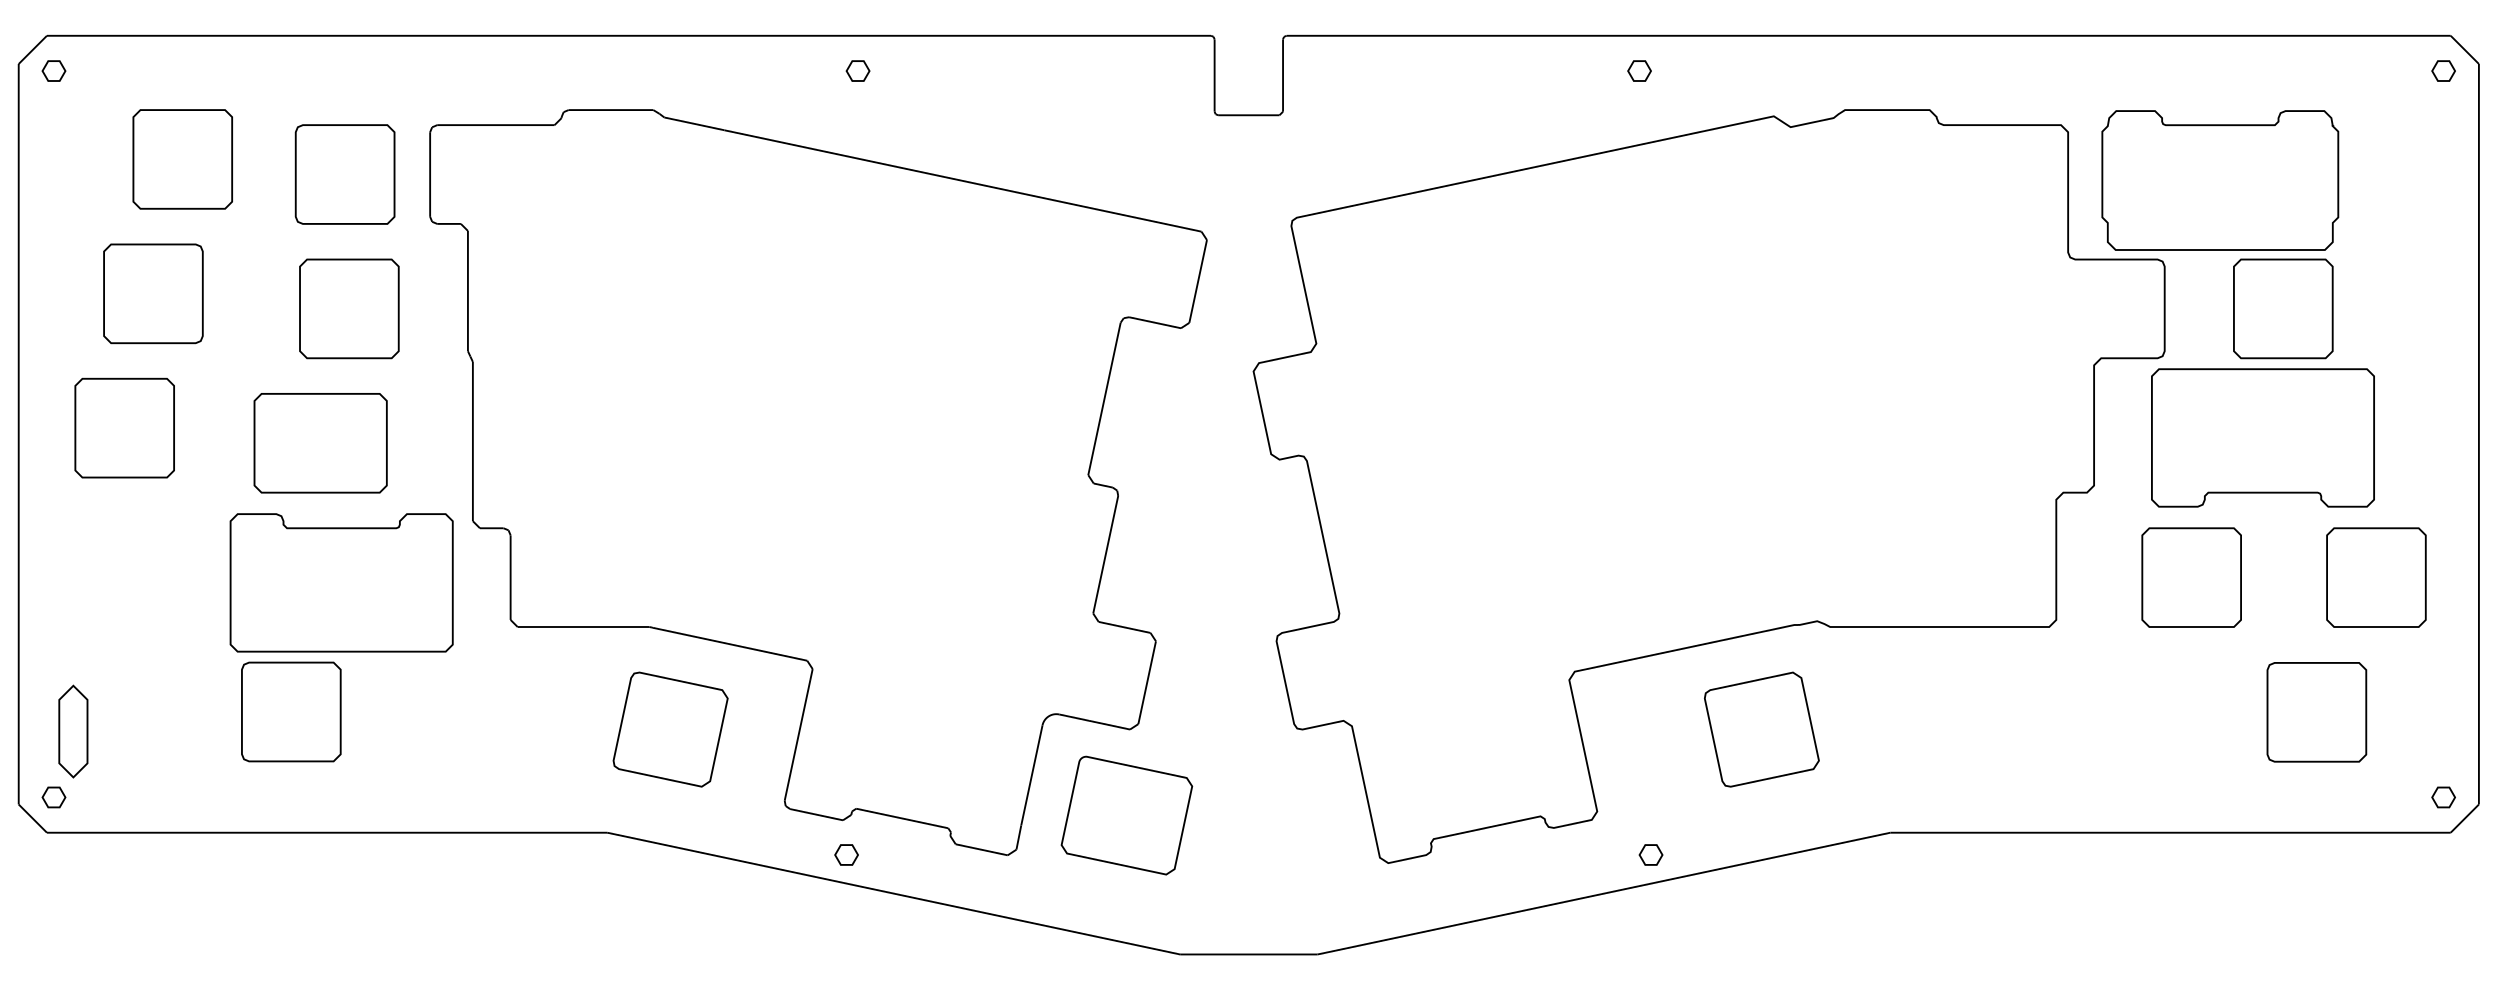 <?xml version="1.0" encoding="UTF-8" standalone="no"?>
<!-- Created with Inkscape (http://www.inkscape.org/) -->

<svg
   xmlns:dc="http://purl.org/dc/elements/1.1/"
   xmlns:cc="http://creativecommons.org/ns#"
   xmlns:rdf="http://www.w3.org/1999/02/22-rdf-syntax-ns#"
   xmlns:svg="http://www.w3.org/2000/svg"
   xmlns="http://www.w3.org/2000/svg"
   xmlns:sodipodi="http://sodipodi.sourceforge.net/DTD/sodipodi-0.dtd"
   xmlns:inkscape="http://www.inkscape.org/namespaces/inkscape"
   width="355mm"
   height="140mm"
   viewBox="0 0 355 140"
   version="1.1"
   id="svg8"
   inkscape:version="0.92.4 (5da689c313, 2019-01-14)"
   sodipodi:docname="L4.svg">
  <defs
     id="defs2">
    <marker
       style="overflow:visible"
       refY="0.0"
       refX="0.0"
       orient="auto"
       id="DistanceX">
      <path
         id="path12"
         style="stroke:#000000; stroke-width:0.5"
         d="M 3,-3 L -3,3 M 0,-5 L  0,5" />
    </marker>
    <pattern
       y="0"
       x="0"
       width="8"
       patternUnits="userSpaceOnUse"
       id="Hatch"
       height="8">
      <path
         id="path15"
         stroke-width="0.25"
         stroke="#000000"
         linecap="square"
         d="M8 4 l-4,4" />
      <path
         id="path17"
         stroke-width="0.25"
         stroke="#000000"
         linecap="square"
         d="M6 2 l-4,4" />
      <path
         id="path19"
         stroke-width="0.25"
         stroke="#000000"
         linecap="square"
         d="M4 0 l-4,4" />
    </pattern>
    <symbol
       id="*MODEL_SPACE" />
    <symbol
       id="*PAPER_SPACE" />
    <marker
       style="overflow:visible"
       refY="0.0"
       refX="0.0"
       orient="auto"
       id="DistanceX-2">
      <path
         id="path142"
         style="stroke:#000000; stroke-width:0.5"
         d="M 3,-3 L -3,3 M 0,-5 L  0,5" />
    </marker>
    <pattern
       y="0"
       x="0"
       width="8"
       patternUnits="userSpaceOnUse"
       id="Hatch-6"
       height="8">
      <path
         id="path145"
         stroke-width="0.25"
         stroke="#000000"
         linecap="square"
         d="M8 4 l-4,4" />
      <path
         id="path147"
         stroke-width="0.25"
         stroke="#000000"
         linecap="square"
         d="M6 2 l-4,4" />
      <path
         id="path149"
         stroke-width="0.25"
         stroke="#000000"
         linecap="square"
         d="M4 0 l-4,4" />
    </pattern>
    <symbol
       id="*MODEL_SPACE-8" />
    <symbol
       id="*PAPER_SPACE-0" />
  </defs>
  <sodipodi:namedview
     id="base"
     pagecolor="#ffffff"
     bordercolor="#666666"
     borderopacity="1.0"
     inkscape:pageopacity="0.0"
     inkscape:pageshadow="2"
     inkscape:zoom="0.7"
     inkscape:cx="731.37683"
     inkscape:cy="350.67162"
     inkscape:document-units="mm"
     inkscape:current-layer="layer1"
     showgrid="false"
     inkscape:window-width="2560"
     inkscape:window-height="1377"
     inkscape:window-x="-8"
     inkscape:window-y="-8"
     inkscape:window-maximized="1" />
  <g
     inkscape:label="Layer 1"
     inkscape:groupmode="layer"
     id="layer1"
     transform="translate(0,-157)">
    <g
       id="g392"
       inkscape:label="0"
       transform="matrix(0,0.265,-0.265,0,282.5,29.272)">
      <path
         id="path156"
         style="fill:none;stroke:#000000"
         d="m 913.081,1056.001 15.118,-15.118"
         inkscape:connector-curvature="0" />
      <path
         id="path158"
         style="fill:none;stroke:#000000"
         d="M 928.199,1040.883 V 740.662"
         inkscape:connector-curvature="0" />
      <path
         id="path160"
         style="fill:none;stroke:#000000"
         d="M 928.199,740.662 993.459,433.642"
         inkscape:connector-curvature="0" />
      <path
         id="path162"
         style="fill:none;stroke:#000000"
         d="M 993.459,433.642 V 360.06"
         inkscape:connector-curvature="0" />
      <path
         id="path164"
         style="fill:none;stroke:#000000"
         d="M 993.459,360.06 928.199,53.04"
         inkscape:connector-curvature="0" />
      <path
         id="path166"
         style="fill:none;stroke:#000000"
         d="M 928.199,53.04 V -247.18"
         inkscape:connector-curvature="0" />
      <path
         id="path168"
         style="fill:none;stroke:#000000"
         d="m 928.199,-247.18 -15.118,-15.118"
         inkscape:connector-curvature="0" />
      <path
         id="path170"
         style="fill:none;stroke:#000000"
         d="M 913.081,-262.298 H 516.293"
         inkscape:connector-curvature="0" />
      <path
         id="path172"
         style="fill:none;stroke:#000000"
         d="m 516.293,-262.298 -15.118,15.118"
         inkscape:connector-curvature="0" />
      <path
         id="path174"
         style="fill:none;stroke:#000000"
         d="m 501.175,-247.18 v 623.811"
         inkscape:connector-curvature="0" />
      <path
         id="path176"
         style="fill:none;stroke:#000000"
         d="m 501.175,376.631 0.553,1.336"
         inkscape:connector-curvature="0" />
      <path
         id="path178"
         style="fill:none;stroke:#000000"
         d="m 501.729,377.967 1.336,0.554"
         inkscape:connector-curvature="0" />
      <path
         id="path180"
         style="fill:none;stroke:#000000"
         d="m 503.065,378.52 h 38.8"
         inkscape:connector-curvature="0" />
      <path
         id="path182"
         style="fill:none;stroke:#000000"
         d="m 541.865,378.52 1.89,1.89"
         inkscape:connector-curvature="0" />
      <path
         id="path184"
         style="fill:none;stroke:#000000"
         d="m 543.755,380.41 v 32.882"
         inkscape:connector-curvature="0" />
      <path
         id="path186"
         style="fill:none;stroke:#000000"
         d="m 543.755,413.292 -0.553,1.336"
         inkscape:connector-curvature="0" />
      <path
         id="path188"
         style="fill:none;stroke:#000000"
         d="m 543.201,414.628 -1.336,0.554"
         inkscape:connector-curvature="0" />
      <path
         id="path190"
         style="fill:none;stroke:#000000"
         d="M 541.865,415.182 H 503.065"
         inkscape:connector-curvature="0" />
      <path
         id="path192"
         style="fill:none;stroke:#000000"
         d="m 503.065,415.182 -1.336,0.554"
         inkscape:connector-curvature="0" />
      <path
         id="path194"
         style="fill:none;stroke:#000000"
         d="m 501.729,415.735 -0.553,1.336"
         inkscape:connector-curvature="0" />
      <path
         id="path196"
         style="fill:none;stroke:#000000"
         d="M 501.175,417.072 V 1040.883"
         inkscape:connector-curvature="0" />
      <path
         id="path198"
         style="fill:none;stroke:#000000"
         d="m 501.175,1040.883 15.118,15.118"
         inkscape:connector-curvature="0" />
      <path
         id="path200"
         style="fill:none;stroke:#000000"
         d="m 516.293,1056.001 h 396.788"
         inkscape:connector-curvature="0" />
      <path
         id="path202"
         style="fill:none;stroke:#000000"
         d="m 664.78,958.462 -2.673,-1.107 h -45.354 l -2.673,1.107 -1.107,2.673 v 45.354 l 3.78,3.78 h 45.354 l 3.78,-3.78 v -45.354 z"
         inkscape:connector-curvature="0" />
      <path
         id="path204"
         style="fill:none;stroke:#000000"
         d="m 900.65,685.495 -44.363,-9.43 -4.483,2.911 -9.43,44.363 0.527,2.844 2.384,1.638 44.363,9.43 2.844,-0.527 1.638,-2.384 9.43,-44.363 z"
         inkscape:connector-curvature="0" />
      <path
         id="path206"
         style="fill:none;stroke:#000000"
         d="m 768.841,-233.834 -3.78,3.78 v 45.354 l 3.78,3.78 h 45.354 l 3.78,-3.78 v -45.354 l -3.78,-3.78 z"
         inkscape:connector-curvature="0" />
      <path
         id="path208"
         style="fill:none;stroke:#000000"
         d="m 688.753,1025.651 h 45.354 l 3.78,-3.78 v -45.354 l -3.78,-3.78 h -45.354 l -3.78,3.78 v 45.354 z"
         inkscape:connector-curvature="0" />
      <path
         id="path210"
         style="fill:none;stroke:#000000"
         d="m 765.062,-85.7 3.78,3.78 h 45.354 l 3.78,-3.78 v -45.354 l -3.78,-3.78 h -45.354 l -3.78,3.78 z"
         inkscape:connector-curvature="0" />
      <path
         id="path212"
         style="fill:none;stroke:#000000"
         d="m 673.975,-134.815 v -45.354 l -3.78,-3.78 h -45.354 l -3.78,3.78 v 45.354 l 3.78,3.78 h 45.354 z"
         inkscape:connector-curvature="0" />
      <path
         id="path214"
         style="fill:none;stroke:#000000"
         d="m 842.374,105.247 9.43,44.363 1.638,2.384 2.844,0.527 44.363,-9.43 2.384,-1.638 0.527,-2.844 -9.43,-44.363 -4.483,-2.911 -44.363,9.43 z"
         inkscape:connector-curvature="0" />
      <path
         id="path216"
         style="fill:none;stroke:#000000"
         d="m 889.975,932.599 v -45.354 l -3.78,-3.78 h -45.354 l -3.78,3.78 v 45.354 l 1.107,2.673 2.673,1.107 h 45.354 l 2.673,-1.107 z"
         inkscape:connector-curvature="0" />
      <path
         id="path218"
         style="fill:none;stroke:#000000"
         d="m 544.753,28.235 -3.78,3.779 V 77.369 l 2.173,3.421 2.09,2.635 4.91,23.099 -2.911,4.483 h -0.004 l -2.911,4.483 54.339,255.643 1.638,2.384 2.844,0.527 63.015,-13.394 4.483,2.911 5.915,27.83 4.483,2.911 44.363,-9.43 2.911,-4.483 -2.17,-10.211 0.527,-2.844 2.384,-1.638 81.709,-17.368 2.844,0.527 1.638,2.384 5.916,27.83 1.638,2.384 2.844,0.527 44.363,-9.43 2.384,-1.638 0.527,-2.844 -4.679,-22.011 2.911,-4.483 70.453,-14.975 2.911,-4.483 -4.322,-20.333 -1.638,-2.384 -2.844,-0.527 -1.848,0.393 -2.241,-1.456 -12.18,-57.303 1.456,-2.241 1.848,-0.393 2.384,-1.638 0.527,-2.844 -4.322,-20.333 -4.483,-2.911 -70.453,14.975 -4.483,-2.911 -25.005,-117.64 -0.021,-1.463 -0.021,-1.462 -1.995,-9.388 1.511,-3.869 1.594,-3.083 v -117.354 l -3.78,-3.78 h -64.441 l -3.78,-3.78 v -12.699 l -3.78,-3.779 -64.441,9.98e-4 -3.78,-3.78 v -30.274 l -1.107,-2.673 -2.673,-1.107 h -45.354 l -2.673,1.107 -1.107,2.673 v 44.183 l -1.107,2.673 -2.673,1.107 h -64.441 l -3.78,3.78 v 62.854 l -1.107,2.673 -2.673,1.107 z"
         inkscape:connector-curvature="0" />
      <path
         id="path220"
         style="fill:none;stroke:#000000"
         d="m 696.841,858.737 -3.78,3.78 4.8e-4,63.355 3.78,3.78 h 45.354 l 3.78,-3.78 v -63.354 l -3.78,-3.78 h -1.6e-4 l -3.2e-4,-3.1e-4 z"
         inkscape:connector-curvature="0" />
      <path
         id="path222"
         style="fill:none;stroke:#000000"
         d="m 549.388,-183.969 -4.105,0.719 -3.78,3.78 v 20.787 l 1.107,2.673 2.673,1.107 h 1.89 l 1.89,1.89 v 58.583 l -0.553,1.336 -1.336,0.554 h -1.89 l -3.78,3.78 v 20.787 l 3.78,3.78 4.112,0.72 a 3.78,3.78 0 0 0 0.017,0.036 l 0.188,-2.4e-5 2.929,2.929 h 45.981 l 2.929,-2.929 10.3,6.11e-4 4.222,-4.222 V -179.783 l -4.222,-4.222 -10.3,-3.2e-4 -2.929,-2.929 h -45.981 l -2.929,2.929 -0.194,1e-5 a 3.78,3.78 0 0 0 -0.017,0.037 z"
         inkscape:connector-curvature="0" />
      <path
         id="path224"
         style="fill:none;stroke:#000000"
         d="m 891.034,1034.268 7.55,-7.559 -7.55,-7.559 h -34.016 l -7.55,7.559 7.55,7.559 z"
         inkscape:connector-curvature="0" />
      <path
         id="path226"
         style="fill:none;stroke:#000000"
         d="m 520.073,181.324 -5.319,3.071 v 6.142 l 5.319,3.071 5.319,-3.071 v -6.142 z"
         inkscape:connector-curvature="0" />
      <path
         id="path228"
         style="fill:none;stroke:#000000"
         d="m 525.392,603.166 -5.319,-3.071 -5.319,3.071 v 6.142 l 5.319,3.071 5.319,-3.071 z"
         inkscape:connector-curvature="0" />
      <path
         id="path230"
         style="fill:none;stroke:#000000"
         d="m 520.073,-249.543 -5.319,3.071 v 6.142 l 5.319,3.071 5.319,-3.071 v -6.142 z"
         inkscape:connector-curvature="0" />
      <path
         id="path232"
         style="fill:none;stroke:#000000"
         d="m 831.204,938.684 v -111.496 l -3.78,-3.78 h -66.142 l -3.78,3.78 v 20.787 l 3.78,3.78 h 1.89 l 1.336,0.554 0.553,1.336 v 58.583 l -1.89,1.89 h -1.89 l -2.673,1.107 -1.107,2.673 v 20.787 l 3.78,3.78 h 66.142 z"
         inkscape:connector-curvature="0" />
      <path
         id="path234"
         style="fill:none;stroke:#000000"
         d="m 753.534,-181.568 v -20.787 l -3.78,-3.78 h -66.142 l -3.78,3.78 v 111.496 l 3.78,3.779 h 66.142 l 3.78,-3.779 v -20.787 l -1.107,-2.673 -2.673,-1.107 h -1.89 l -1.89,-1.89 v -58.583 l 0.553,-1.336 1.336,-0.554 h 1.89 z"
         inkscape:connector-curvature="0" />
      <path
         id="path236"
         style="fill:none;stroke:#000000"
         d="m 525.392,1034.032 -5.319,-3.071 -5.319,3.071 v 6.142 l 5.319,3.071 5.319,-3.071 z"
         inkscape:connector-curvature="0" />
      <path
         id="path238"
         style="fill:none;stroke:#000000"
         d="m 621.062,856.139 v 45.354 l 3.78,3.78 h 45.354 l 3.78,-3.78 v -45.354 l -3.78,-3.78 h -45.354 z"
         inkscape:connector-curvature="0" />
      <path
         id="path240"
         style="fill:none;stroke:#000000"
         d="m 544.753,994.546 h 45.354 l 3.78,-3.78 v -45.354 l -3.78,-3.78 h -45.354 l -3.78,3.78 v 45.354 z"
         inkscape:connector-curvature="0" />
      <path
         id="path242"
         style="fill:none;stroke:#000000"
         d="m 550.169,906.434 2.673,1.107 h 45.354 l 2.673,-1.107 1.107,-2.673 v -45.354 l -3.78,-3.78 h -45.354 l -3.78,3.78 v 45.354 z"
         inkscape:connector-curvature="0" />
      <path
         id="path244"
         style="fill:none;stroke:#000000"
         d="m 890.157,-152.789 v -45.354 l -3.78,-3.78 h -45.354 l -3.78,3.78 v 45.354 l 1.107,2.673 2.673,1.107 h 45.354 l 2.673,-1.107 z"
         inkscape:connector-curvature="0" />
      <path
         id="path246"
         style="fill:none;stroke:#000000"
         d="m 914.621,1040.174 v -6.142 l -5.319,-3.071 -5.319,3.071 v 6.142 l 5.319,3.071 z"
         inkscape:connector-curvature="0" />
      <path
         id="path248"
         style="fill:none;stroke:#000000"
         d="m 903.983,-240.33 5.319,3.071 5.319,-3.071 v -6.142 l -5.319,-3.071 -5.319,3.071 z"
         inkscape:connector-curvature="0" />
      <path
         id="path250"
         style="fill:none;stroke:#000000"
         d="m 940.15,606.237 -5.319,3.071 v 6.142 l 5.319,3.071 5.319,-3.071 v -6.142 z"
         inkscape:connector-curvature="0" />
      <path
         id="path252"
         style="fill:none;stroke:#000000"
         d="m 945.469,178.253 -5.319,-3.071 -5.319,3.071 v 6.142 l 5.319,3.071 5.319,-3.071 z"
         inkscape:connector-curvature="0" />
      <path
         id="path254"
         style="fill:none;stroke:#000000"
         d="m 940.322,526.061 -5.919,27.848"
         inkscape:connector-curvature="0" />
      <path
         id="path256"
         style="fill:none;stroke:#000000"
         d="m 934.403,553.909 -4.483,2.911"
         inkscape:connector-curvature="0" />
      <path
         id="path258"
         style="fill:none;stroke:#000000"
         d="m 929.92,556.82 -1.848,-0.393"
         inkscape:connector-curvature="0" />
      <path
         id="path260"
         style="fill:none;stroke:#000000"
         d="m 928.072,556.427 -2.241,1.456"
         inkscape:connector-curvature="0" />
      <path
         id="path262"
         style="fill:none;stroke:#000000"
         d="m 925.831,557.882 -10.485,49.329"
         inkscape:connector-curvature="0" />
      <path
         id="path264"
         style="fill:none;stroke:#000000"
         d="m 915.345,607.212 1.456,2.241"
         inkscape:connector-curvature="0" />
      <path
         id="path266"
         style="fill:none;stroke:#000000"
         d="m 916.801,609.453 1.848,0.393"
         inkscape:connector-curvature="0" />
      <path
         id="path268"
         style="fill:none;stroke:#000000"
         d="m 918.649,609.846 2.911,4.483"
         inkscape:connector-curvature="0" />
      <path
         id="path270"
         style="fill:none;stroke:#000000"
         d="m 921.561,614.329 -6.017,28.306"
         inkscape:connector-curvature="0" />
      <path
         id="path272"
         style="fill:none;stroke:#000000"
         d="m 915.544,642.635 -1.638,2.384"
         inkscape:connector-curvature="0" />
      <path
         id="path274"
         style="fill:none;stroke:#000000"
         d="m 913.905,645.019 -2.844,0.527"
         inkscape:connector-curvature="0" />
      <path
         id="path276"
         style="fill:none;stroke:#000000"
         d="m 911.061,645.546 -64.696,-13.752"
         inkscape:connector-curvature="0" />
      <path
         id="path278"
         style="fill:none;stroke:#000000"
         d="m 846.365,631.795 -5.836,-1.24"
         inkscape:connector-curvature="0" />
      <path
         id="path280"
         style="fill:none;stroke:#000000"
         d="m 840.529,630.554 -4.482,2.909"
         inkscape:connector-curvature="0" />
      <path
         id="path282"
         style="fill:none;stroke:#000000"
         d="m 836.047,633.463 -17.612,82.612"
         inkscape:connector-curvature="0" />
      <path
         id="path284"
         style="fill:none;stroke:#000000"
         d="m 818.434,716.075 -0.188,0.619"
         inkscape:connector-curvature="0" />
      <path
         id="path286"
         style="fill:none;stroke:#000000"
         d="m 818.246,716.694 -0.271,1.405"
         inkscape:connector-curvature="0" />
      <path
         id="path288"
         style="fill:none;stroke:#000000"
         d="m 817.975,718.099 v 70.538"
         inkscape:connector-curvature="0" />
      <path
         id="path290"
         style="fill:none;stroke:#000000"
         d="m 817.975,788.637 -3.78,3.78"
         inkscape:connector-curvature="0" />
      <path
         id="path292"
         style="fill:none;stroke:#000000"
         d="M 814.196,792.416 H 768.841"
         inkscape:connector-curvature="0" />
      <path
         id="path294"
         style="fill:none;stroke:#000000"
         d="m 768.841,792.416 -2.673,1.107"
         inkscape:connector-curvature="0" />
      <path
         id="path296"
         style="fill:none;stroke:#000000"
         d="m 766.169,793.523 -1.107,2.673"
         inkscape:connector-curvature="0" />
      <path
         id="path298"
         style="fill:none;stroke:#000000"
         d="m 765.062,796.196 v 12.661"
         inkscape:connector-curvature="0" />
      <path
         id="path300"
         style="fill:none;stroke:#000000"
         d="m 765.062,808.857 -3.78,3.78"
         inkscape:connector-curvature="0" />
      <path
         id="path302"
         style="fill:none;stroke:#000000"
         d="M 761.282,812.637 H 675.94"
         inkscape:connector-curvature="0" />
      <path
         id="path304"
         style="fill:none;stroke:#000000"
         d="m 675.94,812.637 -2.872,1.323"
         inkscape:connector-curvature="0" />
      <path
         id="path306"
         style="fill:none;stroke:#000000"
         d="m 673.068,813.96 -2.872,1.323"
         inkscape:connector-curvature="0" />
      <path
         id="path308"
         style="fill:none;stroke:#000000"
         d="M 670.196,815.283 H 605.755"
         inkscape:connector-curvature="0" />
      <path
         id="path310"
         style="fill:none;stroke:#000000"
         d="m 605.755,815.283 -3.78,3.78"
         inkscape:connector-curvature="0" />
      <path
         id="path312"
         style="fill:none;stroke:#000000"
         d="m 601.975,819.062 v 12.699"
         inkscape:connector-curvature="0" />
      <path
         id="path314"
         style="fill:none;stroke:#000000"
         d="m 601.975,831.761 -1.107,2.673"
         inkscape:connector-curvature="0" />
      <path
         id="path316"
         style="fill:none;stroke:#000000"
         d="m 600.868,834.434 -2.673,1.107"
         inkscape:connector-curvature="0" />
      <path
         id="path318"
         style="fill:none;stroke:#000000"
         d="M 598.196,835.541 H 552.841"
         inkscape:connector-curvature="0" />
      <path
         id="path320"
         style="fill:none;stroke:#000000"
         d="m 552.841,835.541 -2.673,-1.107"
         inkscape:connector-curvature="0" />
      <path
         id="path322"
         style="fill:none;stroke:#000000"
         d="m 550.169,834.434 -1.107,-2.673"
         inkscape:connector-curvature="0" />
      <path
         id="path324"
         style="fill:none;stroke:#000000"
         d="m 549.062,831.761 v -62.891"
         inkscape:connector-curvature="0" />
      <path
         id="path326"
         style="fill:none;stroke:#000000"
         d="m 549.062,768.87 -3.78,-3.78"
         inkscape:connector-curvature="0" />
      <path
         id="path328"
         style="fill:none;stroke:#000000"
         d="m 545.282,765.091 h -0.529"
         inkscape:connector-curvature="0" />
      <path
         id="path330"
         style="fill:none;stroke:#000000"
         d="m 544.753,765.091 -2.673,-1.107"
         inkscape:connector-curvature="0" />
      <path
         id="path332"
         style="fill:none;stroke:#000000"
         d="m 542.081,763.984 -1.107,-2.673"
         inkscape:connector-curvature="0" />
      <path
         id="path334"
         style="fill:none;stroke:#000000"
         d="m 540.974,761.311 v -45.354"
         inkscape:connector-curvature="0" />
      <path
         id="path336"
         style="fill:none;stroke:#000000"
         d="m 540.974,715.957 2.034,-3.352"
         inkscape:connector-curvature="0" />
      <path
         id="path338"
         style="fill:none;stroke:#000000"
         d="m 543.008,712.604 1.951,-2.567"
         inkscape:connector-curvature="0" />
      <path
         id="path340"
         style="fill:none;stroke:#000000"
         d="m 544.959,710.038 6.845,-32.203"
         inkscape:connector-curvature="0" />
      <path
         id="path342"
         style="fill:none;stroke:#000000"
         d="m 551.804,677.834 54.339,-255.643"
         inkscape:connector-curvature="0" />
      <path
         id="path344"
         style="fill:none;stroke:#000000"
         d="m 606.143,422.191 4.483,-2.911"
         inkscape:connector-curvature="0" />
      <path
         id="path346"
         style="fill:none;stroke:#000000"
         d="m 610.625,419.28 44.363,9.43"
         inkscape:connector-curvature="0" />
      <path
         id="path348"
         style="fill:none;stroke:#000000"
         d="m 654.989,428.71 2.911,4.483"
         inkscape:connector-curvature="0" />
      <path
         id="path350"
         style="fill:none;stroke:#000000"
         d="m 657.9,433.193 -5.916,27.831"
         inkscape:connector-curvature="0" />
      <path
         id="path352"
         style="fill:none;stroke:#000000"
         d="m 651.984,461.023 0.527,2.844"
         inkscape:connector-curvature="0" />
      <path
         id="path354"
         style="fill:none;stroke:#000000"
         d="m 652.511,463.868 2.384,1.638"
         inkscape:connector-curvature="0" />
      <path
         id="path356"
         style="fill:none;stroke:#000000"
         d="m 654.895,465.506 81.712,17.368"
         inkscape:connector-curvature="0" />
      <path
         id="path358"
         style="fill:none;stroke:#000000"
         d="m 736.608,482.875 4.483,-2.911"
         inkscape:connector-curvature="0" />
      <path
         id="path360"
         style="fill:none;stroke:#000000"
         d="m 741.09,479.964 2.174,-10.226"
         inkscape:connector-curvature="0" />
      <path
         id="path362"
         style="fill:none;stroke:#000000"
         d="m 743.264,469.738 1.638,-2.384"
         inkscape:connector-curvature="0" />
      <path
         id="path364"
         style="fill:none;stroke:#000000"
         d="m 744.902,467.354 2.844,-0.527"
         inkscape:connector-curvature="0" />
      <path
         id="path366"
         style="fill:none;stroke:#000000"
         d="m 747.747,466.827 63.023,13.396"
         inkscape:connector-curvature="0" />
      <path
         id="path368"
         style="fill:none;stroke:#000000"
         d="m 810.769,480.223 4.483,-2.911"
         inkscape:connector-curvature="0" />
      <path
         id="path370"
         style="fill:none;stroke:#000000"
         d="m 815.252,477.311 5.908,-27.794"
         inkscape:connector-curvature="0" />
      <path
         id="path372"
         style="fill:none;stroke:#000000"
         d="m 821.16,449.517 4.483,-2.911"
         inkscape:connector-curvature="0" />
      <path
         id="path374"
         style="fill:none;stroke:#000000"
         d="m 825.643,446.606 44.363,9.43"
         inkscape:connector-curvature="0" />
      <path
         id="path376"
         style="fill:none;stroke:#000000"
         d="m 870.006,456.036 2.911,4.483"
         inkscape:connector-curvature="0" />
      <path
         id="path378"
         style="fill:none;stroke:#000000"
         d="M 872.917,460.519 868.239,482.461"
         inkscape:connector-curvature="0" />
      <path
         id="path380"
         style="fill:none;stroke:#000000"
         d="m 868.239,482.461 -3.393,15.964"
         inkscape:connector-curvature="0" />
      <path
         id="path382"
         style="fill:none;stroke:#000000"
         d="m 864.846,498.426 a 7.559,7.559 0 0 0 5.822,8.965"
         inkscape:connector-curvature="0" />
      <path
         id="path384"
         style="fill:none;stroke:#000000"
         d="m 870.668,507.391 53.649,11.403"
         inkscape:connector-curvature="0" />
      <path
         id="path386"
         style="fill:none;stroke:#000000"
         d="m 924.317,518.794 12.953,2.565"
         inkscape:connector-curvature="0" />
      <path
         id="path388"
         style="fill:none;stroke:#000000"
         d="m 937.27,521.36 3.053,4.701"
         inkscape:connector-curvature="0" />
      <path
         id="path390"
         style="fill:none;stroke:#000000"
         d="m 948.773,449.879 1.868,-8.79 -2.911,-4.483 -44.363,-9.43 -4.483,2.911 -11.3,53.162 a 3.78,3.78 0 0 0 2.911,4.483 l 0.003,6.7e-4 0.009,0.006 44.363,9.43 4.483,-2.911 9.43,-44.363 z"
         inkscape:connector-curvature="0" />
    </g>
  </g>
</svg>
